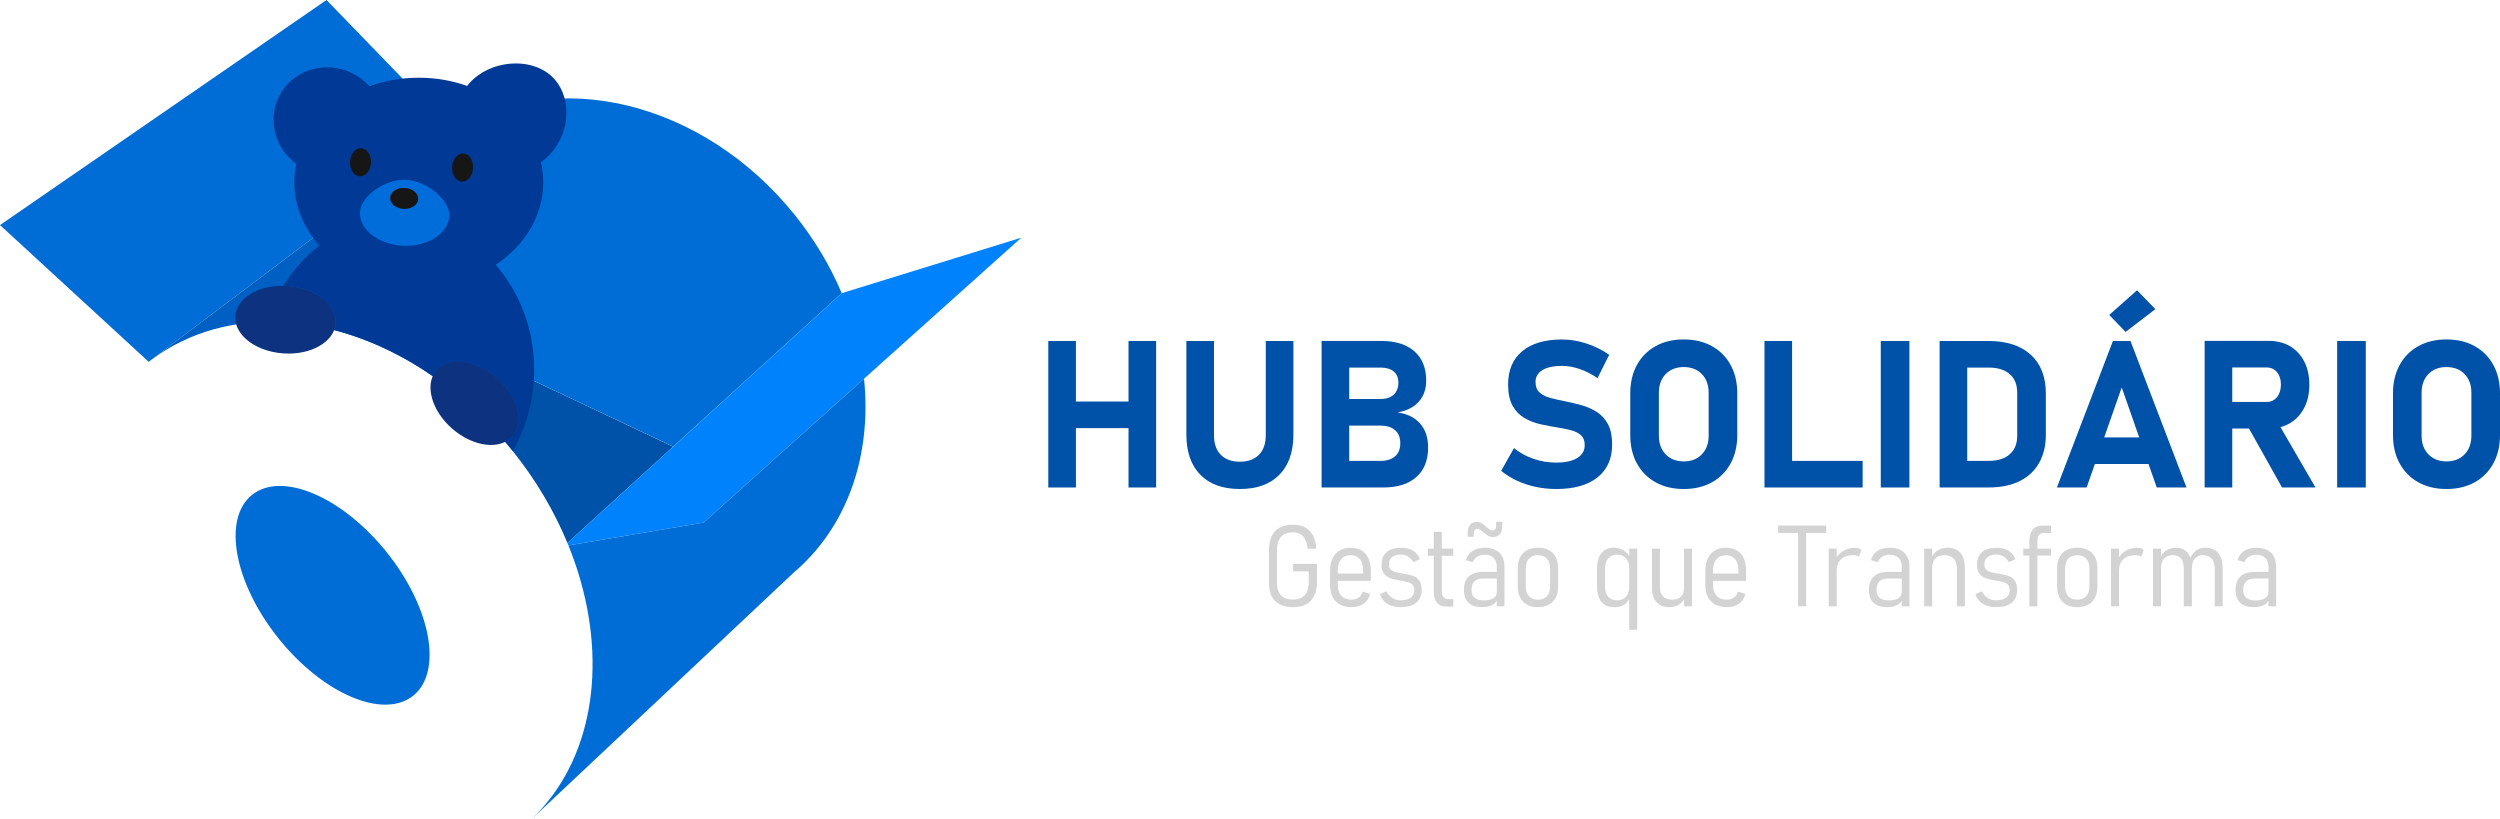 <?xml version="1.0" encoding="UTF-8"?>
<svg id="Layer_2" xmlns="http://www.w3.org/2000/svg" viewBox="0 0 2569.23 842.02">
  <defs>
    <style>
      .cls-1 {
        fill: #0051a8;
      }

      .cls-2 {
        fill: #005fc2;
      }

      .cls-3 {
        fill: #0d3380;
      }

      .cls-4 {
        fill: #006dda;
      }

      .cls-5 {
        fill: #0082fd;
      }

      .cls-6 {
        fill: #d3d3d3;
      }

      .cls-7 {
        fill: #003996;
      }

      .cls-8 {
        fill: #006dd6;
      }

      .cls-9 {
        fill: #161616;
      }
    </style>
  </defs>
  <g id="text_x28_path_x29_">
    <g id="Gestão_que_Transforma">
      <path class="cls-6" d="M1328.97,579.55h24.48v18.21c0,5.75-.93,10.56-2.8,14.44s-4.6,6.81-8.22,8.79c-3.62,1.98-8.1,2.97-13.47,2.97s-10.01-.93-13.7-2.8c-3.69-1.86-6.47-4.62-8.33-8.28-1.86-3.65-2.8-8.18-2.8-13.58v-33.9c0-5.75.92-10.55,2.77-14.41,1.84-3.86,4.59-6.78,8.25-8.76,3.65-1.98,8.14-2.97,13.47-2.97,4.98,0,9.19.91,12.61,2.74s6.11,4.56,8.05,8.19c1.94,3.63,3.1,8.21,3.48,13.72h-8.9c-.53-5.63-2.06-9.85-4.59-12.67-2.53-2.82-6.08-4.22-10.64-4.22-5.33,0-9.37,1.55-12.13,4.65-2.76,3.1-4.14,7.68-4.14,13.73v33.9c0,5.56,1.4,9.76,4.19,12.61,2.8,2.85,6.93,4.28,12.41,4.28s9.23-1.51,11.93-4.54,4.05-7.58,4.05-13.67v-10.84h-15.98v-7.59Z"/>
      <path class="cls-6" d="M1408.75,596.96v-10.73c0-7.42-1.81-13.16-5.42-17.21-3.62-4.05-8.68-6.08-15.18-6.08s-12.02,2.12-15.73,6.34c-3.71,4.22-5.56,10.2-5.56,17.92v13.64c0,7.34,1.93,13.03,5.79,17.06,3.86,4.03,9.28,6.05,16.24,6.05,5.02,0,9.19-1.18,12.52-3.54,3.33-2.36,5.55-5.67,6.65-9.93l-7.64-2.51c-.73,2.59-2.11,4.62-4.14,6.11-2.04,1.48-4.5,2.22-7.39,2.22-4.45,0-7.92-1.33-10.39-3.99s-3.71-6.41-3.71-11.24v-4.11h33.96ZM1374.79,586.57c0-5.1,1.17-9.03,3.51-11.81,2.34-2.78,5.62-4.17,9.85-4.17,3.99,0,7.11,1.33,9.36,4,2.24,2.66,3.34,6.39,3.31,11.18v3.65h-26.03v-2.85Z"/>
      <path class="cls-6" d="M1439.4,623.95c-5.48,0-10.03-1.11-13.64-3.34-3.62-2.23-6.16-5.54-7.65-9.96l6.68-2.97c1.63,3.01,3.68,5.3,6.13,6.88,2.45,1.58,5.28,2.37,8.47,2.37,4.53,0,8-.91,10.42-2.74s3.62-4.47,3.62-7.93c0-2.51-.69-4.38-2.08-5.62-1.39-1.24-3.23-2.13-5.54-2.68s-4.78-1.02-7.45-1.4c-2.13-.34-4.29-.79-6.48-1.34s-4.19-1.37-6.02-2.45-3.29-2.6-4.39-4.54-1.65-4.55-1.65-7.82c0-5.67,1.72-10,5.16-12.98,3.44-2.99,8.46-4.48,15.04-4.48,4.83,0,8.86.98,12.1,2.94,3.23,1.96,5.61,4.9,7.13,8.82l-6.73,3.02c-1.41-2.43-3.2-4.35-5.36-5.74-2.17-1.39-4.6-2.08-7.3-2.08-4.03,0-7.12.87-9.25,2.6-2.13,1.73-3.2,4.29-3.2,7.68,0,2.44.68,4.24,2.05,5.42,1.37,1.18,3.19,2.04,5.45,2.57,2.26.53,4.69.99,7.28,1.37,2.21.34,4.42.76,6.65,1.26,2.23.5,4.26,1.3,6.11,2.42,1.84,1.12,3.32,2.72,4.42,4.79,1.1,2.07,1.65,4.82,1.65,8.25,0,5.75-1.85,10.13-5.54,13.15-3.69,3.02-9.06,4.54-16.09,4.54Z"/>
      <path class="cls-6" d="M1481.68,571.22v36.58c0,2.51.57,4.46,1.71,5.85,1.14,1.39,2.84,2.08,5.08,2.08h5.02v7.65h-6.16c-4.87,0-8.4-1.35-10.59-4.05-2.18-2.7-3.28-6.58-3.28-11.64v-36.47h-6.1v-7.36h6.1v-17.24h8.22v17.24h11.81v7.36h-11.81Z"/>
      <path class="cls-6" d="M1537.55,536.24v3.71c0,3.5-1.18,5.25-3.54,5.25-1.18,0-2.28-.36-3.31-1.06-1.02-.7-2.07-1.53-3.13-2.48-1.26-1.26-2.67-2.45-4.23-3.57-1.56-1.12-3.46-1.68-5.7-1.68-3.09,0-5.41.98-6.97,2.94-1.56,1.96-2.34,4.84-2.34,8.64v3.71h6.28v-3.48c0-3.2,1.09-4.79,3.25-4.79,1.26,0,2.43.38,3.51,1.14,1.09.76,2.2,1.62,3.34,2.57,1.33,1.1,2.75,2.17,4.25,3.22,1.51,1.05,3.27,1.57,5.28,1.57,3.16,0,5.55-1,7.16-3,1.62-1.99,2.43-4.93,2.43-8.81v-3.88h-6.28Z"/>
      <path class="cls-6" d="M1540.78,567.99c-3.56-3.4-8.59-5.1-15.1-5.1-4.98,0-9.14,1.12-12.47,3.36-3.33,2.25-5.56,5.37-6.7,9.36l6.96,2.11c1.06-2.43,2.66-4.31,4.79-5.64,2.13-1.34,4.63-2,7.48-2,3.99,0,7.08,1.09,9.24,3.28,2.17,2.19,3.26,5.26,3.26,9.22v5.19h-14.67c-6.2,0-10.94,1.59-14.21,4.76-3.27,3.18-4.91,7.83-4.91,13.96,0,5.7,1.6,10.04,4.8,13.01,3.19,2.97,7.82,4.45,13.86,4.45,2.93,0,5.5-.35,7.71-1.06,2.2-.7,4.04-1.74,5.51-3.13.75-.71,1.39-1.51,1.91-2.4v5.73h7.87v-40.74c0-6.17-1.78-10.95-5.33-14.36ZM1534.76,614.82c-2.32,1.48-5.69,2.23-10.1,2.23-4,0-7.06-.9-9.19-2.69-2.13-1.78-3.2-4.41-3.2-7.87,0-3.92.97-6.89,2.91-8.9,1.94-2.02,4.76-3.03,8.45-3.03h14.61v13.7c0,2.89-1.16,5.08-3.48,6.56Z"/>
      <path class="cls-6" d="M1580.53,623.95c-6.58,0-11.68-1.87-15.29-5.62-3.62-3.75-5.42-9.04-5.42-15.89v-18.26c0-6.77,1.81-12.01,5.42-15.72,3.61-3.71,8.71-5.56,15.29-5.56s11.68,1.85,15.29,5.56c3.61,3.71,5.42,8.95,5.42,15.72v18.43c0,6.77-1.81,12.02-5.42,15.75-3.62,3.73-8.71,5.59-15.29,5.59ZM1580.47,616.3c4,0,7.09-1.2,9.27-3.6,2.19-2.4,3.28-5.74,3.28-10.04v-18.55c0-4.3-1.09-7.63-3.28-9.99s-5.28-3.54-9.27-3.54-7.02,1.18-9.19,3.54c-2.17,2.36-3.25,5.69-3.25,9.99v18.55c0,4.3,1.08,7.65,3.25,10.04,2.17,2.4,5.23,3.6,9.19,3.6Z"/>
      <path class="cls-6" d="M1674.35,563.86v7.62c-1.62-2.61-3.61-4.61-5.97-6-2.95-1.73-6.21-2.59-9.78-2.59-5.52,0-9.79,1.85-12.82,5.56-3.02,3.71-4.53,8.95-4.53,15.72v19.01c0,6.62,1.54,11.75,4.62,15.41,3.08,3.65,7.42,5.47,13.01,5.47,3.81,0,7.13-.82,9.96-2.48,2.35-1.37,4.2-3.4,5.51-6.09v31.69h8.22v-83.32h-8.22ZM1674.29,603.63c0,2.44-.48,4.67-1.43,6.68-.95,2.02-2.34,3.63-4.16,4.82-1.83,1.2-4.05,1.8-6.68,1.8-3.96,0-7.04-1.21-9.24-3.62-2.21-2.42-3.32-5.8-3.32-10.13v-18.89c0-4.49,1.11-7.99,3.32-10.5,2.2-2.51,5.28-3.77,9.24-3.77,2.63,0,4.85.59,6.68,1.77,1.82,1.18,3.21,2.77,4.16,4.76.95,2,1.43,4.26,1.43,6.77l.06-.49v21.56l-.06-.76Z"/>
      <path class="cls-6" d="M1738.83,563.86v59.23h-8.16v-7.28c-1.21,2.16-2.9,3.97-5.08,5.43-2.7,1.81-6.18,2.71-10.44,2.71-5.55,0-9.85-1.78-12.9-5.33-3.04-3.56-4.56-8.57-4.56-15.04v-39.72h8.21v39.77c0,4,1.08,7.11,3.23,9.34,2.15,2.22,5.22,3.33,9.22,3.33s7.04-1.03,9.16-3.11c2.11-2.07,3.16-5.07,3.16-8.98v-40.35h8.16Z"/>
      <path class="cls-6" d="M1794.42,596.96v-10.73c0-7.42-1.81-13.16-5.42-17.21-3.62-4.05-8.68-6.08-15.18-6.08s-12.01,2.12-15.72,6.34c-3.71,4.22-5.57,10.2-5.57,17.92v13.64c0,7.34,1.93,13.03,5.79,17.06,3.87,4.03,9.28,6.05,16.24,6.05,5.02,0,9.2-1.18,12.53-3.54,3.32-2.36,5.54-5.67,6.65-9.93l-7.65-2.51c-.73,2.59-2.1,4.62-4.14,6.11-2.04,1.48-4.5,2.22-7.39,2.22-4.45,0-7.91-1.33-10.39-3.99-2.47-2.66-3.71-6.41-3.71-11.24v-4.11h33.96ZM1760.46,586.57c0-5.1,1.17-9.03,3.51-11.81,2.34-2.78,5.62-4.17,9.85-4.17,3.99,0,7.11,1.33,9.36,4,2.24,2.66,3.35,6.39,3.31,11.18v3.65h-26.03v-2.85Z"/>
      <polygon class="cls-6" points="1876.77 540.12 1876.77 547.76 1856.17 547.76 1856.17 623.09 1847.89 623.09 1847.89 547.76 1827.35 547.76 1827.35 540.12 1876.77 540.12"/>
      <path class="cls-6" d="M1912.95,565.23l-2.62,7.24c-.65-.64-1.45-1.13-2.4-1.45-.95-.32-2.05-.49-3.31-.49-5.25,0-9.37,1.34-12.35,4-2.99,2.66-4.56,6.35-4.71,11.07v37.49h-8.22v-59.23h8.22v8.54c1.97-2.73,4.41-4.91,7.3-6.55,3.5-1.97,7.36-2.96,11.59-2.96,1.33,0,2.54.2,3.65.6,1.1.4,2.05.98,2.85,1.74Z"/>
      <path class="cls-6" d="M1956.98,567.99c-3.56-3.4-8.59-5.1-15.09-5.1-4.99,0-9.14,1.12-12.47,3.36-3.33,2.25-5.57,5.37-6.71,9.36l6.96,2.11c1.07-2.43,2.67-4.31,4.8-5.64,2.13-1.34,4.62-2,7.47-2,4,0,7.08,1.09,9.25,3.28,2.17,2.19,3.25,5.26,3.25,9.22v5.19h-14.66c-6.21,0-10.94,1.59-14.22,4.76-3.27,3.18-4.9,7.83-4.9,13.96,0,5.7,1.59,10.04,4.79,13.01,3.2,2.97,7.82,4.45,13.87,4.45,2.93,0,5.5-.35,7.7-1.06,2.21-.7,4.04-1.74,5.51-3.13.75-.71,1.39-1.51,1.91-2.4v5.73h7.88v-40.74c0-6.17-1.78-10.95-5.34-14.36ZM1950.96,614.82c-2.32,1.48-5.69,2.23-10.1,2.23-4,0-7.06-.9-9.19-2.69-2.13-1.78-3.19-4.41-3.19-7.87,0-3.92.97-6.89,2.91-8.9,1.94-2.02,4.75-3.03,8.44-3.03h14.61v13.7c0,2.89-1.16,5.08-3.48,6.56Z"/>
      <path class="cls-6" d="M2019.33,584.23v38.86h-8.22v-38.92c0-4.41-1.1-7.78-3.31-10.1s-5.38-3.48-9.53-3.48-7.19,1.13-9.36,3.4c-2.17,2.26-3.25,5.56-3.25,9.9v39.2h-8.22v-59.23h8.22v7.79c1.6-2.74,3.58-4.79,5.91-6.17,2.94-1.73,6.3-2.59,10.07-2.59,5.78,0,10.17,1.82,13.18,5.48,3.01,3.65,4.51,8.94,4.51,15.86Z"/>
      <path class="cls-6" d="M2051.35,623.95c-5.48,0-10.03-1.11-13.64-3.34-3.62-2.23-6.16-5.54-7.65-9.96l6.68-2.97c1.63,3.01,3.68,5.3,6.13,6.88,2.45,1.58,5.28,2.37,8.47,2.37,4.53,0,8-.91,10.42-2.74s3.62-4.47,3.62-7.93c0-2.51-.69-4.38-2.08-5.62-1.39-1.24-3.23-2.13-5.54-2.68s-4.78-1.02-7.45-1.4c-2.13-.34-4.29-.79-6.48-1.34s-4.19-1.37-6.02-2.45-3.29-2.6-4.39-4.54-1.65-4.55-1.65-7.82c0-5.67,1.72-10,5.16-12.98,3.44-2.99,8.46-4.48,15.04-4.48,4.83,0,8.86.98,12.1,2.94,3.23,1.96,5.61,4.9,7.13,8.82l-6.73,3.02c-1.41-2.43-3.2-4.35-5.36-5.74-2.17-1.39-4.6-2.08-7.3-2.08-4.03,0-7.12.87-9.25,2.6-2.13,1.73-3.2,4.29-3.2,7.68,0,2.44.68,4.24,2.05,5.42,1.37,1.18,3.19,2.04,5.45,2.57,2.26.53,4.69.99,7.28,1.37,2.21.34,4.42.76,6.65,1.26,2.23.5,4.26,1.3,6.11,2.42,1.84,1.12,3.32,2.72,4.42,4.79,1.1,2.07,1.65,4.82,1.65,8.25,0,5.75-1.85,10.13-5.54,13.15-3.69,3.02-9.06,4.54-16.09,4.54Z"/>
      <path class="cls-6" d="M2093.8,555.7v8.16h13.99v7.07h-13.99v52.16h-8.21v-52.16h-6.28v-7.07h6.28v-8.05c0-5.1,1.2-8.99,3.62-11.67,2.42-2.68,5.94-4.02,10.59-4.02h7.99v7.64h-7.19c-2.21,0-3.9.68-5.06,2.03-1.16,1.35-1.74,3.32-1.74,5.91Z"/>
      <path class="cls-6" d="M2134.78,623.95c-6.58,0-11.68-1.87-15.29-5.62-3.62-3.75-5.42-9.04-5.42-15.89v-18.26c0-6.77,1.81-12.01,5.42-15.72,3.61-3.71,8.71-5.56,15.29-5.56s11.68,1.85,15.29,5.56c3.61,3.71,5.42,8.95,5.42,15.72v18.43c0,6.77-1.81,12.02-5.42,15.75-3.62,3.73-8.71,5.59-15.29,5.59ZM2134.73,616.3c4,0,7.09-1.2,9.27-3.6,2.19-2.4,3.28-5.74,3.28-10.04v-18.55c0-4.3-1.09-7.63-3.28-9.99s-5.28-3.54-9.27-3.54-7.02,1.18-9.19,3.54c-2.17,2.36-3.25,5.69-3.25,9.99v18.55c0,4.3,1.08,7.65,3.25,10.04,2.17,2.4,5.23,3.6,9.19,3.6Z"/>
      <path class="cls-6" d="M2203.09,565.23l-2.62,7.24c-.65-.64-1.45-1.13-2.4-1.45-.95-.32-2.06-.49-3.31-.49-5.25,0-9.37,1.34-12.36,4-2.98,2.66-4.55,6.35-4.7,11.07v37.49h-8.22v-59.23h8.22v8.54c1.97-2.73,4.41-4.91,7.3-6.55,3.5-1.97,7.36-2.96,11.59-2.96,1.33,0,2.54.2,3.65.6,1.1.4,2.05.98,2.85,1.74Z"/>
      <path class="cls-6" d="M2284.24,584.23v38.86h-8.21v-38.92c0-4.41-1.04-7.79-3.12-10.13-2.07-2.34-5.08-3.51-9.04-3.51-3.65,0-6.45,1.21-8.39,3.63-1.88,2.34-2.85,5.68-2.91,10.01v38.92h-8.28v-38.92c0-4.41-.95-7.79-2.85-10.13-1.9-2.34-4.7-3.51-8.39-3.51-3.96,0-6.97,1.16-9.04,3.46-2.08,2.3-3.11,5.64-3.11,10.01v39.09h-8.22v-59.23h8.22v7.75c1.52-2.7,3.39-4.73,5.59-6.1,2.81-1.75,6.05-2.62,9.7-2.62,5.37,0,9.44,1.81,12.21,5.45,1.07,1.39,1.93,3.03,2.59,4.92,1.35-2.85,3.08-5.14,5.17-6.86,2.86-2.34,6.28-3.51,10.28-3.51,5.82,0,10.24,1.82,13.27,5.48,3.02,3.65,4.53,8.94,4.53,15.86Z"/>
      <path class="cls-6" d="M2333.81,567.99c-3.56-3.4-8.59-5.1-15.1-5.1-4.98,0-9.14,1.12-12.47,3.36-3.33,2.25-5.56,5.37-6.7,9.36l6.96,2.11c1.06-2.43,2.66-4.31,4.79-5.64,2.13-1.34,4.63-2,7.48-2,3.99,0,7.08,1.09,9.24,3.28,2.17,2.19,3.26,5.26,3.26,9.22v5.19h-14.67c-6.2,0-10.94,1.59-14.21,4.76-3.27,3.18-4.91,7.83-4.91,13.96,0,5.7,1.6,10.04,4.8,13.01,3.19,2.97,7.82,4.45,13.86,4.45,2.93,0,5.5-.35,7.71-1.06,2.2-.7,4.04-1.74,5.51-3.13.75-.71,1.39-1.51,1.91-2.4v5.73h7.87v-40.74c0-6.17-1.78-10.95-5.33-14.36ZM2327.79,614.82c-2.32,1.48-5.69,2.23-10.1,2.23-4,0-7.06-.9-9.19-2.69-2.13-1.78-3.2-4.41-3.2-7.87,0-3.92.97-6.89,2.91-8.9,1.94-2.02,4.76-3.03,8.45-3.03h14.61v13.7c0,2.89-1.16,5.08-3.48,6.56Z"/>
    </g>
    <g id="HUB_SOLIDÁRIO">
      <polygon class="cls-1" points="1188.14 350.41 1188.14 500.99 1159.77 500.99 1159.77 439.99 1105.71 439.99 1105.71 500.99 1077.33 500.99 1077.33 350.41 1105.71 350.41 1105.71 412.65 1159.77 412.65 1159.77 350.41 1188.14 350.41"/>
      <path class="cls-1" d="M1274.1,502.54c-17.47,0-30.98-4.88-40.54-14.65-9.56-9.77-14.34-23.56-14.34-41.37v-96.1h28.38v96.83c0,8.63,2.31,15.33,6.94,20.09,4.62,4.76,11.15,7.15,19.57,7.15s15.07-2.38,19.73-7.15,6.99-11.46,6.99-20.09v-96.83h28.38v96.1c0,17.81-4.8,31.6-14.39,41.37-9.6,9.77-23.16,14.65-40.7,14.65Z"/>
      <path class="cls-1" d="M1459.42,435.28c-5.49-6.25-13.24-10.06-23.25-11.44,9.39-1.59,16.66-5.23,21.8-10.93,5.14-5.69,7.72-12.93,7.72-21.69,0-12.98-4.03-23.03-12.07-30.14-8.04-7.11-19.38-10.67-34.02-10.67h-61.41v150.58h63.17c14.71,0,26.1-3.57,34.18-10.72,8.08-7.14,12.11-17.24,12.11-30.29v-.31c0-10.01-2.74-18.14-8.23-24.39ZM1418.67,377.75c5.87,0,10.41,1.33,13.62,3.99,3.21,2.66,4.81,6.44,4.81,11.34,0,5.38-1.6,9.56-4.81,12.53-3.21,2.97-7.75,4.45-13.62,4.45h-32.1v-32.31h32.1ZM1439.07,455.73c0,5.67-1.78,10.07-5.33,13.21-3.56,3.14-8.58,4.71-15.07,4.71h-32.1v-36.25h32.1c6.49,0,11.51,1.57,15.07,4.72,3.55,3.14,5.33,7.57,5.33,13.3v.31Z"/>
      <path class="cls-1" d="M1599.39,502.54c-7.18,0-14.21-.73-21.08-2.17-6.87-1.45-13.31-3.57-19.31-6.37-6.01-2.8-11.43-6.16-16.26-10.1l13.15-23.4c5.8,4.76,12.5,8.44,20.09,11.03,7.59,2.59,15.4,3.88,23.41,3.88,9.25,0,16.43-1.57,21.54-4.71,5.11-3.14,7.66-7.58,7.66-13.31v-.1c0-4.35-1.28-7.68-3.83-9.99-2.55-2.31-5.92-4.02-10.1-5.13-4.18-1.1-8.72-2.04-13.62-2.8-5.87-.9-11.81-2.02-17.81-3.37-6.01-1.35-11.53-3.49-16.57-6.42-5.04-2.93-9.1-7.13-12.17-12.58-3.07-5.45-4.61-12.74-4.61-21.85v-.1c0-14.71,4.83-26.08,14.5-34.12,9.67-8.04,23.33-12.06,41.01-12.06,8.15,0,16.43,1.36,24.85,4.09,8.42,2.73,16.26,6.61,23.51,11.65l-12.01,24.03c-5.8-4.07-11.86-7.2-18.17-9.37-6.32-2.17-12.38-3.26-18.17-3.26-8.7,0-15.43,1.43-20.19,4.3-4.76,2.87-7.15,6.89-7.15,12.06v.1c0,4.83,1.41,8.49,4.25,10.98,2.83,2.49,6.52,4.33,11.08,5.54,4.56,1.21,9.46,2.33,14.71,3.37,5.8,1.1,11.56,2.47,17.29,4.09,5.73,1.62,10.98,3.95,15.74,6.99,4.76,3.04,8.56,7.21,11.39,12.53,2.83,5.32,4.25,12.22,4.25,20.71v.21c0,14.5-5.01,25.74-15.02,33.71-10.01,7.97-24.13,11.96-42.36,11.96Z"/>
      <path class="cls-1" d="M1730.39,502.54c-11.05,0-20.7-2.29-28.95-6.89-8.25-4.59-14.65-11.06-19.21-19.42-4.56-8.35-6.83-18.09-6.83-29.2v-42.67c0-11.18,2.28-20.94,6.83-29.26,4.56-8.32,10.96-14.77,19.21-19.37,8.25-4.59,17.9-6.89,28.95-6.89s20.69,2.3,28.95,6.89c8.25,4.59,14.65,11.05,19.21,19.37,4.56,8.32,6.83,18.07,6.83,29.26v42.67c0,11.12-2.28,20.85-6.83,29.2-4.56,8.35-10.96,14.83-19.21,19.42-8.25,4.59-17.9,6.89-28.95,6.89ZM1730.39,474.17c7.73,0,13.93-2.42,18.59-7.25,4.66-4.83,6.99-11.22,6.99-19.16v-44.12c0-8.01-2.33-14.41-6.99-19.21-4.66-4.8-10.86-7.2-18.59-7.2s-13.93,2.4-18.59,7.2c-4.66,4.8-6.99,11.2-6.99,19.21v44.12c0,7.94,2.33,14.33,6.99,19.16,4.66,4.83,10.86,7.25,18.59,7.25Z"/>
      <polygon class="cls-1" points="1914.21 473.65 1914.21 500.99 1813.34 500.99 1813.34 350.41 1841.72 350.41 1841.72 473.65 1914.21 473.65"/>
      <path class="cls-1" d="M1962.27,350.41v150.58h-29.41v-150.58h29.41Z"/>
      <path class="cls-1" d="M2087,364.55c-10.32-9.43-24.94-14.14-43.86-14.14h-49.81v150.58h49.71c13.18,0,24.18-2.26,32.98-6.78,8.8-4.53,15.41-10.84,19.83-18.96,4.42-8.11,6.63-17.51,6.63-28.22v-42.66c0-17.12-5.16-30.4-15.48-39.82ZM2073.07,447.86c0,8.15-2.55,14.48-7.66,19.01-5.11,4.52-12.33,6.78-21.65,6.78h-22.06v-95.9h22.06c9.32,0,16.54,2.25,21.65,6.73,5.11,4.49,7.66,10.84,7.66,19.06v44.32Z"/>
      <path class="cls-1" d="M2196.2,298.32l-28.58,25.37,16.88,17.4,30.55-23.4-18.85-19.37Z"/>
      <path class="cls-1" d="M2189.47,350.41h-18.02l-57.58,150.58h30.55l8.46-24.13h55.16l8.46,24.13h30.55l-57.58-150.58ZM2162.46,449.52l18-51.37,18,51.37h-36Z"/>
      <path class="cls-1" d="M2343.63,438.94c3.55-.93,6.84-2.31,9.88-4.13,6.22-3.72,11.07-8.97,14.55-15.74,3.49-6.76,5.23-14.67,5.23-23.71s-1.72-16.95-5.18-23.72c-3.45-6.76-8.3-12.01-14.54-15.74-6.25-3.73-13.56-5.59-21.91-5.59h-65.97v150.68h28.38v-60.58h17.21l33.95,60.58h34.38l-35.98-62.05ZM2294.07,377.65h35.31c4.49,0,8.06,1.62,10.72,4.87,2.66,3.24,3.99,7.52,3.99,12.84-.07,5.32-1.43,9.6-4.09,12.84-2.66,3.25-6.2,4.87-10.62,4.87h-35.31v-35.42Z"/>
      <path class="cls-1" d="M2431.29,350.41v150.58h-29.41v-150.58h29.41Z"/>
      <path class="cls-1" d="M2514.24,502.54c-11.05,0-20.7-2.29-28.95-6.89-8.25-4.59-14.65-11.06-19.21-19.42-4.56-8.35-6.83-18.09-6.83-29.2v-42.67c0-11.18,2.28-20.94,6.83-29.26,4.56-8.32,10.96-14.77,19.21-19.37,8.25-4.59,17.9-6.89,28.95-6.89s20.69,2.3,28.95,6.89c8.25,4.59,14.65,11.05,19.21,19.37,4.56,8.32,6.83,18.07,6.83,29.26v42.67c0,11.12-2.28,20.85-6.83,29.2-4.56,8.35-10.96,14.83-19.21,19.42-8.25,4.59-17.9,6.89-28.95,6.89ZM2514.24,474.17c7.73,0,13.93-2.42,18.59-7.25,4.66-4.83,6.99-11.22,6.99-19.16v-44.12c0-8.01-2.33-14.41-6.99-19.21-4.66-4.8-10.86-7.2-18.59-7.2s-13.93,2.4-18.59,7.2c-4.66,4.8-6.99,11.2-6.99,19.21v44.12c0,7.94,2.33,14.33,6.99,19.16,4.66,4.83,10.86,7.25,18.59,7.25Z"/>
    </g>
    <g id="HUBS">
      <path class="cls-8" d="M466.52,135.29s-.03.02-.05.03l-313.66,236.52L0,231.3,335.55,0l130.97,135.29Z"/>
      <path class="cls-1" d="M466.48,352.51l-33.01,26.61c33.81,21.54,65.67,49.78,93.3,84.2,24.06,29.98,42.86,62.06,56.38,94.72l108.65-98.98-225.32-106.55Z"/>
      <path class="cls-8" d="M865.03,301.3c-11.82-27.92-27.92-55.13-48.34-80.51-94.57-117.53-247.42-153.47-350.04-85.55l-.18,217.26,225.39,106.49,173.16-157.69Z"/>
      <path class="cls-5" d="M1049.57,244.27l-326.54,292.78-138.85,23.49c-.34-.83-.68-1.66-1.03-2.5l281.89-256.74,184.53-57.03Z"/>
      <path class="cls-8" d="M814.52,589.44l.03.07-268.44,252.51v-.02c62.39-59.14,78.19-156.59,48.15-253.25-2.93-9.43-6.29-18.84-10.09-28.21l138.85-23.49,164.93-147.87c8.11,77.98-16.48,152.58-73.43,200.26Z"/>
      <path class="cls-2" d="M433.47,379.11s0,0,0,0l33.01-26.61.04-217.22s0,0,0,0h0s-308.94,232.96-308.94,232.96c75.38-54.68,182.54-48.61,275.89,10.86Z"/>
      <ellipse class="cls-8" cx="341.79" cy="611.82" rx="71.07" ry="132.31" transform="translate(-307.75 348.69) rotate(-38.76)"/>
    </g>
    <g id="blue_x5F_Bear">
      <path id="body" class="cls-7" d="M565.23,158.51c-2.86,3.09-6.01,5.87-9.35,8.3,1.56,6.7,2.37,13.62,2.37,20.7,0,34.34-19.12,64.93-48.88,84.65,24.51,27.95,39.59,66.03,39.59,108,0,3.73-.13,7.43-.36,11.1-1.69,26.45-9.38,51.07-21.58,72.21-.05-.06-.1-.12-.14-.18-2.51-3.12-5.07-6.18-7.64-9.2,2.8-1.42,5.29-3.31,7.37-5.7,12.58-14.46,5.32-41.38-16.23-60.13s-49.22-22.22-61.8-7.75c-1.59,1.82-2.86,3.84-3.82,6.01-3.7-2.55-7.43-5.04-11.18-7.43h-.01c-29.16-18.59-59.68-31.95-90.15-39.89.86-2.21,1.39-4.54,1.57-6.94,1.37-19.13-20.61-36.29-49.1-38.33-1.5-.11-2.98-.16-4.45-.19,9.84-16.19,22.36-30.24,36.88-41.34-2.3-2.56-4.46-5.22-6.49-7.96-12.25-16.51-19.36-36.02-19.36-56.93,0-6.52.69-12.9,2.01-19.1-21.54-15.81-29.69-44.56-18-68.7,13.23-27.31,46.86-38.35,75.11-24.67,7.1,3.44,13.19,8.12,18.11,13.62,15.53-5.65,32.66-8.78,50.66-8.78s34.4,3,49.68,8.43c.81-1.02,1.65-2.02,2.53-3.01,20.17-22.75,61.79-27.82,84.51-6.78,19.53,18.09,21.21,55.07-1.85,79.99Z"/>
      <path id="L_x5F_pat" class="cls-3" d="M344.99,332.26c-1.38,19.12-25.58,32.97-54.07,30.92-7.91-.57-15.32-2.3-21.86-4.92-17.03-6.81-28.23-19.6-27.24-33.41,1.3-18.12,23.1-31.49,49.62-31.11,1.47.03,2.95.08,4.45.19,28.49,2.04,50.47,19.2,49.1,38.33Z"/>
      <ellipse id="R_x5F_pat" class="cls-3" cx="487.59" cy="414.45" rx="34.72" ry="51.72" transform="translate(-145.12 510.28) rotate(-48.98)"/>
      <path id="mouth" class="cls-4" d="M461.81,222.29c-1.47,17.94-22.5,31.56-47.77,30.27s-45.24-16.92-44.1-34.88c1.01-15.86,25.03-33.46,46.47-32.94,22.52.54,46.66,22.01,45.39,37.55Z"/>
      <ellipse id="nose" class="cls-9" cx="415.3" cy="203.86" rx="10.79" ry="14.46" transform="translate(192.06 609.08) rotate(-87.29)"/>
      <ellipse id="R_x5F_eye" class="cls-9" cx="370.44" cy="166.74" rx="14.46" ry="10.79" transform="translate(186.4 528.9) rotate(-87.29)"/>
      <ellipse id="L_x5F_eye" class="cls-9" cx="475.32" cy="172.14" rx="14.46" ry="10.79" transform="translate(280.94 638.81) rotate(-87.29)"/>
    </g>
  </g>
</svg>